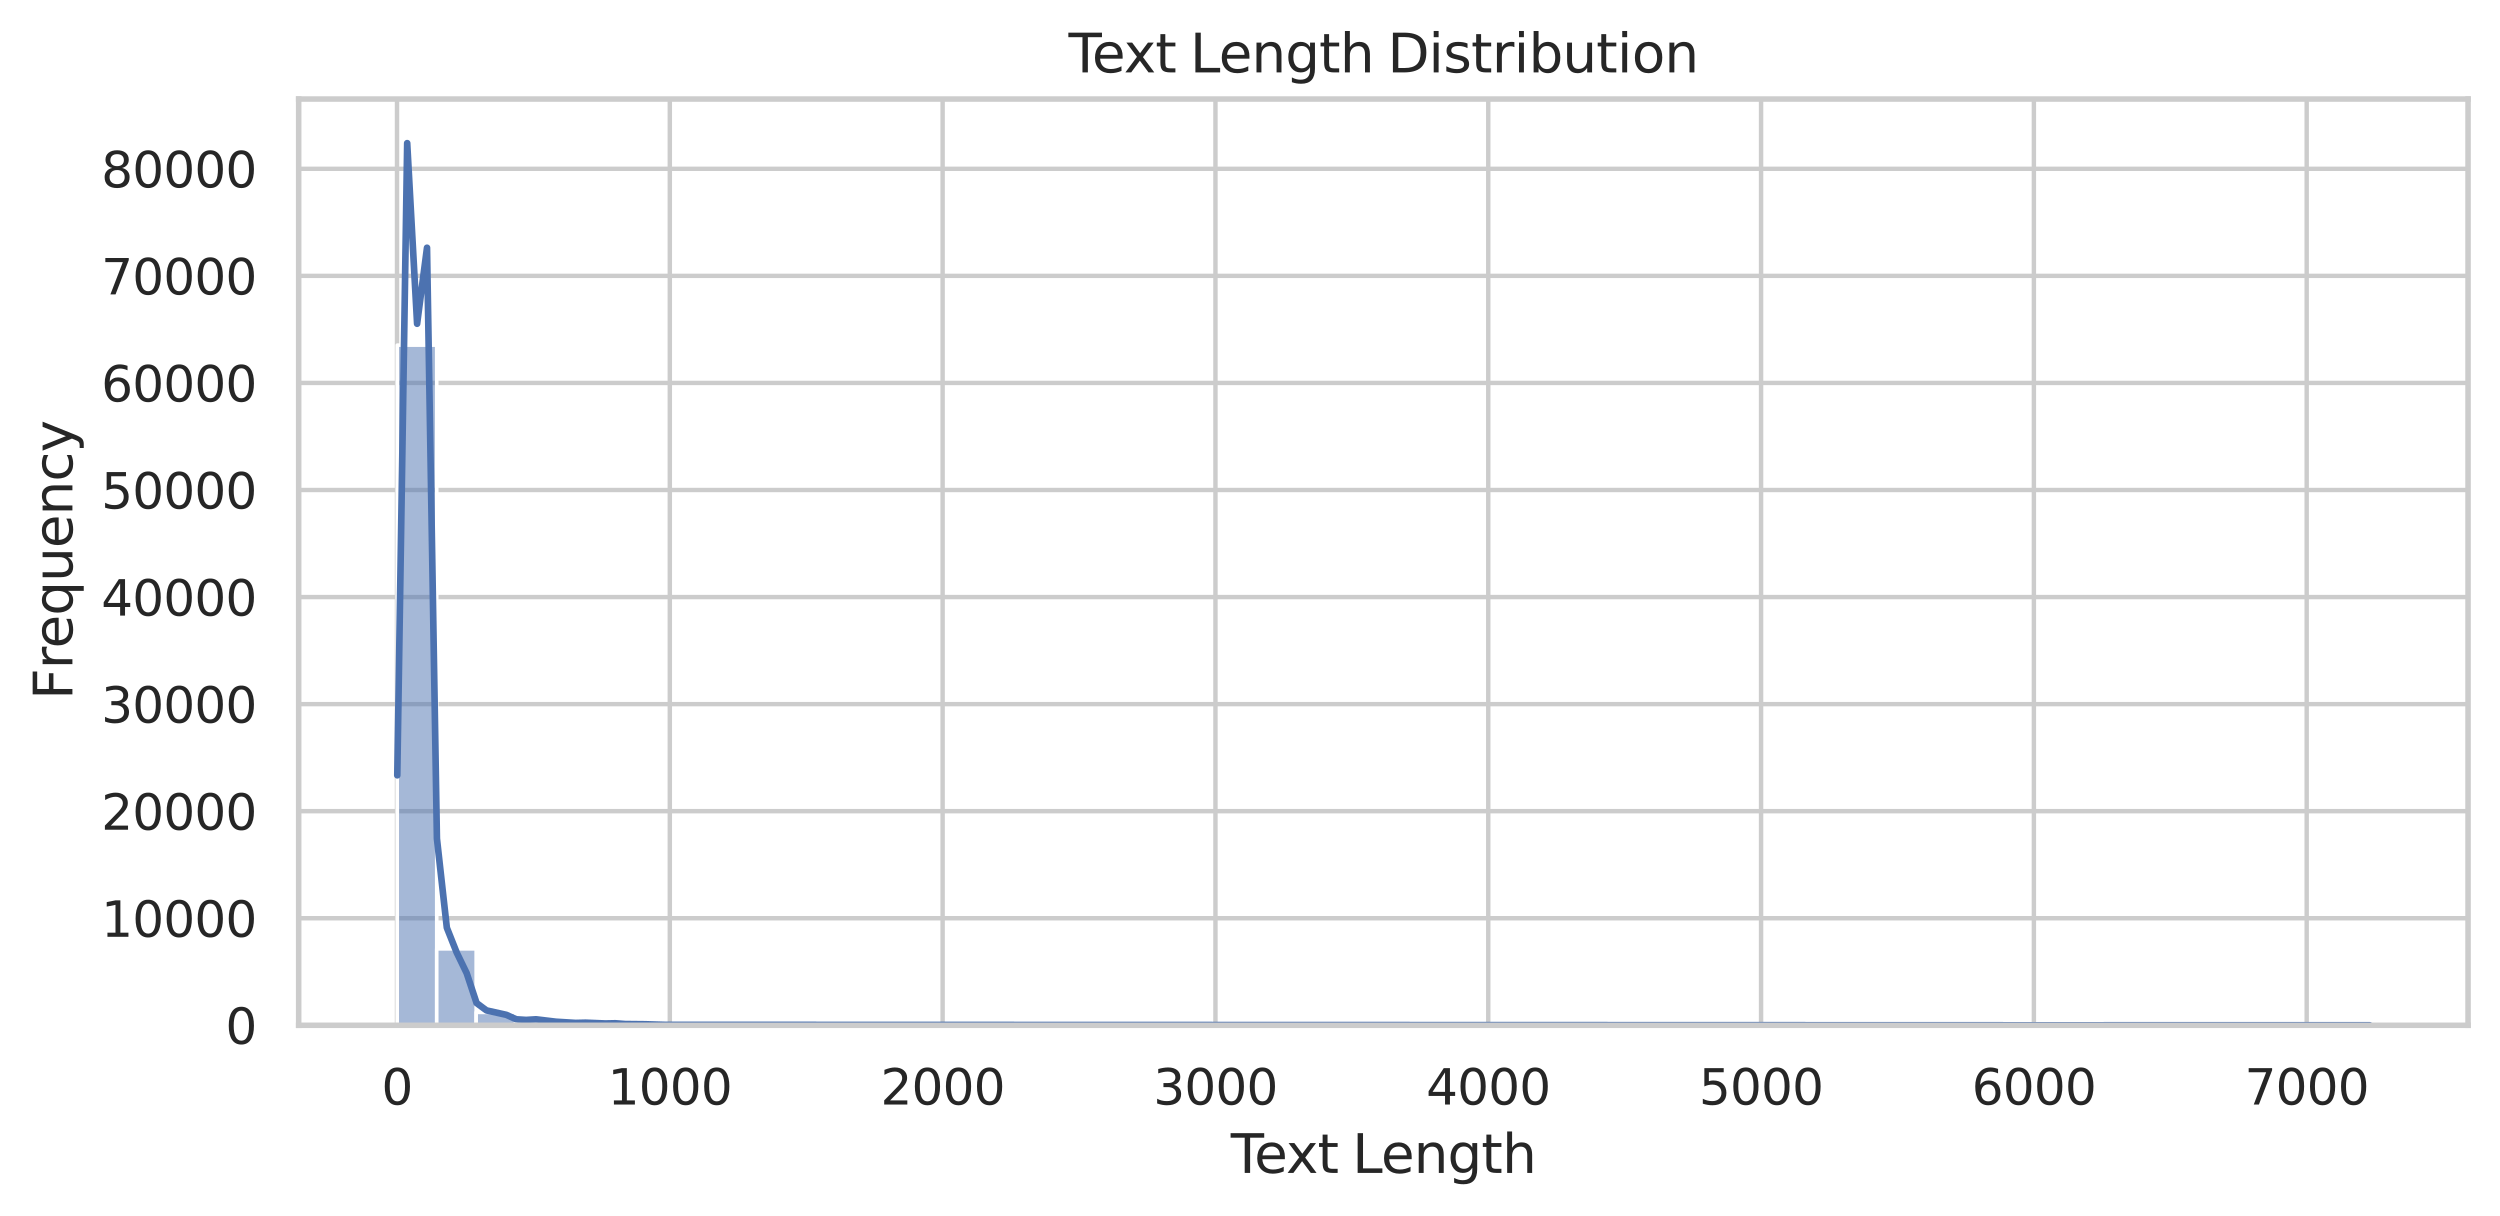 <?xml version="1.0" encoding="utf-8" standalone="no"?>
<!DOCTYPE svg PUBLIC "-//W3C//DTD SVG 1.1//EN"
  "http://www.w3.org/Graphics/SVG/1.1/DTD/svg11.dtd">
<svg xmlns:xlink="http://www.w3.org/1999/xlink" width="563.388pt" height="274.018pt" viewBox="0 0 563.388 274.018" xmlns="http://www.w3.org/2000/svg" version="1.1">
 <defs>
  <style type="text/css">*{stroke-linejoin: round; stroke-linecap: butt}</style>
 </defs>
 <g id="figure_1">
  <g id="patch_1">
   <path d="M 0 274.018 
L 563.388 274.018 
L 563.388 0 
L 0 0 
z
" style="fill: #ffffff"/>
  </g>
  <g id="axes_1">
   <g id="patch_2">
    <path d="M 67.308 231.058 
L 556.188 231.058 
L 556.188 22.318 
L 67.308 22.318 
z
" style="fill: #ffffff"/>
   </g>
   <g id="matplotlib.axis_1">
    <g id="xtick_1">
     <g id="line2d_1">
      <path d="M 89.468 231.058 
L 89.468 22.318 
" clip-path="url(#pf4e72fb94c)" style="fill: none; stroke: #cccccc; stroke-linecap: round"/>
     </g>
     <g id="text_1">
      <!-- 0 -->
      <g style="fill: #262626" transform="translate(85.968 248.916) scale(0.11 -0.11)">
       <defs>
        <path id="DejaVuSans-30" d="M 2034 4250 
Q 1547 4250 1301 3770 
Q 1056 3291 1056 2328 
Q 1056 1369 1301 889 
Q 1547 409 2034 409 
Q 2525 409 2770 889 
Q 3016 1369 3016 2328 
Q 3016 3291 2770 3770 
Q 2525 4250 2034 4250 
z
M 2034 4750 
Q 2819 4750 3233 4129 
Q 3647 3509 3647 2328 
Q 3647 1150 3233 529 
Q 2819 -91 2034 -91 
Q 1250 -91 836 529 
Q 422 1150 422 2328 
Q 422 3509 836 4129 
Q 1250 4750 2034 4750 
z
" transform="scale(0.016)"/>
       </defs>
       <use xlink:href="#DejaVuSans-30"/>
      </g>
     </g>
    </g>
    <g id="xtick_2">
     <g id="line2d_2">
      <path d="M 150.947 231.058 
L 150.947 22.318 
" clip-path="url(#pf4e72fb94c)" style="fill: none; stroke: #cccccc; stroke-linecap: round"/>
     </g>
     <g id="text_2">
      <!-- 1000 -->
      <g style="fill: #262626" transform="translate(136.95 248.916) scale(0.11 -0.11)">
       <defs>
        <path id="DejaVuSans-31" d="M 794 531 
L 1825 531 
L 1825 4091 
L 703 3866 
L 703 4441 
L 1819 4666 
L 2450 4666 
L 2450 531 
L 3481 531 
L 3481 0 
L 794 0 
L 794 531 
z
" transform="scale(0.016)"/>
       </defs>
       <use xlink:href="#DejaVuSans-31"/>
       <use xlink:href="#DejaVuSans-30" transform="translate(63.623 0)"/>
       <use xlink:href="#DejaVuSans-30" transform="translate(127.246 0)"/>
       <use xlink:href="#DejaVuSans-30" transform="translate(190.869 0)"/>
      </g>
     </g>
    </g>
    <g id="xtick_3">
     <g id="line2d_3">
      <path d="M 212.427 231.058 
L 212.427 22.318 
" clip-path="url(#pf4e72fb94c)" style="fill: none; stroke: #cccccc; stroke-linecap: round"/>
     </g>
     <g id="text_3">
      <!-- 2000 -->
      <g style="fill: #262626" transform="translate(198.43 248.916) scale(0.11 -0.11)">
       <defs>
        <path id="DejaVuSans-32" d="M 1228 531 
L 3431 531 
L 3431 0 
L 469 0 
L 469 531 
Q 828 903 1448 1529 
Q 2069 2156 2228 2338 
Q 2531 2678 2651 2914 
Q 2772 3150 2772 3378 
Q 2772 3750 2511 3984 
Q 2250 4219 1831 4219 
Q 1534 4219 1204 4116 
Q 875 4013 500 3803 
L 500 4441 
Q 881 4594 1212 4672 
Q 1544 4750 1819 4750 
Q 2544 4750 2975 4387 
Q 3406 4025 3406 3419 
Q 3406 3131 3298 2873 
Q 3191 2616 2906 2266 
Q 2828 2175 2409 1742 
Q 1991 1309 1228 531 
z
" transform="scale(0.016)"/>
       </defs>
       <use xlink:href="#DejaVuSans-32"/>
       <use xlink:href="#DejaVuSans-30" transform="translate(63.623 0)"/>
       <use xlink:href="#DejaVuSans-30" transform="translate(127.246 0)"/>
       <use xlink:href="#DejaVuSans-30" transform="translate(190.869 0)"/>
      </g>
     </g>
    </g>
    <g id="xtick_4">
     <g id="line2d_4">
      <path d="M 273.907 231.058 
L 273.907 22.318 
" clip-path="url(#pf4e72fb94c)" style="fill: none; stroke: #cccccc; stroke-linecap: round"/>
     </g>
     <g id="text_4">
      <!-- 3000 -->
      <g style="fill: #262626" transform="translate(259.909 248.916) scale(0.11 -0.11)">
       <defs>
        <path id="DejaVuSans-33" d="M 2597 2516 
Q 3050 2419 3304 2112 
Q 3559 1806 3559 1356 
Q 3559 666 3084 287 
Q 2609 -91 1734 -91 
Q 1441 -91 1130 -33 
Q 819 25 488 141 
L 488 750 
Q 750 597 1062 519 
Q 1375 441 1716 441 
Q 2309 441 2620 675 
Q 2931 909 2931 1356 
Q 2931 1769 2642 2001 
Q 2353 2234 1838 2234 
L 1294 2234 
L 1294 2753 
L 1863 2753 
Q 2328 2753 2575 2939 
Q 2822 3125 2822 3475 
Q 2822 3834 2567 4026 
Q 2313 4219 1838 4219 
Q 1578 4219 1281 4162 
Q 984 4106 628 3988 
L 628 4550 
Q 988 4650 1302 4700 
Q 1616 4750 1894 4750 
Q 2613 4750 3031 4423 
Q 3450 4097 3450 3541 
Q 3450 3153 3228 2886 
Q 3006 2619 2597 2516 
z
" transform="scale(0.016)"/>
       </defs>
       <use xlink:href="#DejaVuSans-33"/>
       <use xlink:href="#DejaVuSans-30" transform="translate(63.623 0)"/>
       <use xlink:href="#DejaVuSans-30" transform="translate(127.246 0)"/>
       <use xlink:href="#DejaVuSans-30" transform="translate(190.869 0)"/>
      </g>
     </g>
    </g>
    <g id="xtick_5">
     <g id="line2d_5">
      <path d="M 335.386 231.058 
L 335.386 22.318 
" clip-path="url(#pf4e72fb94c)" style="fill: none; stroke: #cccccc; stroke-linecap: round"/>
     </g>
     <g id="text_5">
      <!-- 4000 -->
      <g style="fill: #262626" transform="translate(321.389 248.916) scale(0.11 -0.11)">
       <defs>
        <path id="DejaVuSans-34" d="M 2419 4116 
L 825 1625 
L 2419 1625 
L 2419 4116 
z
M 2253 4666 
L 3047 4666 
L 3047 1625 
L 3713 1625 
L 3713 1100 
L 3047 1100 
L 3047 0 
L 2419 0 
L 2419 1100 
L 313 1100 
L 313 1709 
L 2253 4666 
z
" transform="scale(0.016)"/>
       </defs>
       <use xlink:href="#DejaVuSans-34"/>
       <use xlink:href="#DejaVuSans-30" transform="translate(63.623 0)"/>
       <use xlink:href="#DejaVuSans-30" transform="translate(127.246 0)"/>
       <use xlink:href="#DejaVuSans-30" transform="translate(190.869 0)"/>
      </g>
     </g>
    </g>
    <g id="xtick_6">
     <g id="line2d_6">
      <path d="M 396.866 231.058 
L 396.866 22.318 
" clip-path="url(#pf4e72fb94c)" style="fill: none; stroke: #cccccc; stroke-linecap: round"/>
     </g>
     <g id="text_6">
      <!-- 5000 -->
      <g style="fill: #262626" transform="translate(382.869 248.916) scale(0.11 -0.11)">
       <defs>
        <path id="DejaVuSans-35" d="M 691 4666 
L 3169 4666 
L 3169 4134 
L 1269 4134 
L 1269 2991 
Q 1406 3038 1543 3061 
Q 1681 3084 1819 3084 
Q 2600 3084 3056 2656 
Q 3513 2228 3513 1497 
Q 3513 744 3044 326 
Q 2575 -91 1722 -91 
Q 1428 -91 1123 -41 
Q 819 9 494 109 
L 494 744 
Q 775 591 1075 516 
Q 1375 441 1709 441 
Q 2250 441 2565 725 
Q 2881 1009 2881 1497 
Q 2881 1984 2565 2268 
Q 2250 2553 1709 2553 
Q 1456 2553 1204 2497 
Q 953 2441 691 2322 
L 691 4666 
z
" transform="scale(0.016)"/>
       </defs>
       <use xlink:href="#DejaVuSans-35"/>
       <use xlink:href="#DejaVuSans-30" transform="translate(63.623 0)"/>
       <use xlink:href="#DejaVuSans-30" transform="translate(127.246 0)"/>
       <use xlink:href="#DejaVuSans-30" transform="translate(190.869 0)"/>
      </g>
     </g>
    </g>
    <g id="xtick_7">
     <g id="line2d_7">
      <path d="M 458.346 231.058 
L 458.346 22.318 
" clip-path="url(#pf4e72fb94c)" style="fill: none; stroke: #cccccc; stroke-linecap: round"/>
     </g>
     <g id="text_7">
      <!-- 6000 -->
      <g style="fill: #262626" transform="translate(444.348 248.916) scale(0.11 -0.11)">
       <defs>
        <path id="DejaVuSans-36" d="M 2113 2584 
Q 1688 2584 1439 2293 
Q 1191 2003 1191 1497 
Q 1191 994 1439 701 
Q 1688 409 2113 409 
Q 2538 409 2786 701 
Q 3034 994 3034 1497 
Q 3034 2003 2786 2293 
Q 2538 2584 2113 2584 
z
M 3366 4563 
L 3366 3988 
Q 3128 4100 2886 4159 
Q 2644 4219 2406 4219 
Q 1781 4219 1451 3797 
Q 1122 3375 1075 2522 
Q 1259 2794 1537 2939 
Q 1816 3084 2150 3084 
Q 2853 3084 3261 2657 
Q 3669 2231 3669 1497 
Q 3669 778 3244 343 
Q 2819 -91 2113 -91 
Q 1303 -91 875 529 
Q 447 1150 447 2328 
Q 447 3434 972 4092 
Q 1497 4750 2381 4750 
Q 2619 4750 2861 4703 
Q 3103 4656 3366 4563 
z
" transform="scale(0.016)"/>
       </defs>
       <use xlink:href="#DejaVuSans-36"/>
       <use xlink:href="#DejaVuSans-30" transform="translate(63.623 0)"/>
       <use xlink:href="#DejaVuSans-30" transform="translate(127.246 0)"/>
       <use xlink:href="#DejaVuSans-30" transform="translate(190.869 0)"/>
      </g>
     </g>
    </g>
    <g id="xtick_8">
     <g id="line2d_8">
      <path d="M 519.825 231.058 
L 519.825 22.318 
" clip-path="url(#pf4e72fb94c)" style="fill: none; stroke: #cccccc; stroke-linecap: round"/>
     </g>
     <g id="text_8">
      <!-- 7000 -->
      <g style="fill: #262626" transform="translate(505.828 248.916) scale(0.11 -0.11)">
       <defs>
        <path id="DejaVuSans-37" d="M 525 4666 
L 3525 4666 
L 3525 4397 
L 1831 0 
L 1172 0 
L 2766 4134 
L 525 4134 
L 525 4666 
z
" transform="scale(0.016)"/>
       </defs>
       <use xlink:href="#DejaVuSans-37"/>
       <use xlink:href="#DejaVuSans-30" transform="translate(63.623 0)"/>
       <use xlink:href="#DejaVuSans-30" transform="translate(127.246 0)"/>
       <use xlink:href="#DejaVuSans-30" transform="translate(190.869 0)"/>
      </g>
     </g>
    </g>
    <g id="text_9">
     <!-- Text Length -->
     <g style="fill: #262626" transform="translate(277.356 264.322) scale(0.12 -0.12)">
      <defs>
       <path id="DejaVuSans-54" d="M -19 4666 
L 3928 4666 
L 3928 4134 
L 2272 4134 
L 2272 0 
L 1638 0 
L 1638 4134 
L -19 4134 
L -19 4666 
z
" transform="scale(0.016)"/>
       <path id="DejaVuSans-65" d="M 3597 1894 
L 3597 1613 
L 953 1613 
Q 991 1019 1311 708 
Q 1631 397 2203 397 
Q 2534 397 2845 478 
Q 3156 559 3463 722 
L 3463 178 
Q 3153 47 2828 -22 
Q 2503 -91 2169 -91 
Q 1331 -91 842 396 
Q 353 884 353 1716 
Q 353 2575 817 3079 
Q 1281 3584 2069 3584 
Q 2775 3584 3186 3129 
Q 3597 2675 3597 1894 
z
M 3022 2063 
Q 3016 2534 2758 2815 
Q 2500 3097 2075 3097 
Q 1594 3097 1305 2825 
Q 1016 2553 972 2059 
L 3022 2063 
z
" transform="scale(0.016)"/>
       <path id="DejaVuSans-78" d="M 3513 3500 
L 2247 1797 
L 3578 0 
L 2900 0 
L 1881 1375 
L 863 0 
L 184 0 
L 1544 1831 
L 300 3500 
L 978 3500 
L 1906 2253 
L 2834 3500 
L 3513 3500 
z
" transform="scale(0.016)"/>
       <path id="DejaVuSans-74" d="M 1172 4494 
L 1172 3500 
L 2356 3500 
L 2356 3053 
L 1172 3053 
L 1172 1153 
Q 1172 725 1289 603 
Q 1406 481 1766 481 
L 2356 481 
L 2356 0 
L 1766 0 
Q 1100 0 847 248 
Q 594 497 594 1153 
L 594 3053 
L 172 3053 
L 172 3500 
L 594 3500 
L 594 4494 
L 1172 4494 
z
" transform="scale(0.016)"/>
       <path id="NotoSansEthiopic-Regular-20" transform="scale(0.016)"/>
       <path id="DejaVuSans-4c" d="M 628 4666 
L 1259 4666 
L 1259 531 
L 3531 531 
L 3531 0 
L 628 0 
L 628 4666 
z
" transform="scale(0.016)"/>
       <path id="DejaVuSans-6e" d="M 3513 2113 
L 3513 0 
L 2938 0 
L 2938 2094 
Q 2938 2591 2744 2837 
Q 2550 3084 2163 3084 
Q 1697 3084 1428 2787 
Q 1159 2491 1159 1978 
L 1159 0 
L 581 0 
L 581 3500 
L 1159 3500 
L 1159 2956 
Q 1366 3272 1645 3428 
Q 1925 3584 2291 3584 
Q 2894 3584 3203 3211 
Q 3513 2838 3513 2113 
z
" transform="scale(0.016)"/>
       <path id="DejaVuSans-67" d="M 2906 1791 
Q 2906 2416 2648 2759 
Q 2391 3103 1925 3103 
Q 1463 3103 1205 2759 
Q 947 2416 947 1791 
Q 947 1169 1205 825 
Q 1463 481 1925 481 
Q 2391 481 2648 825 
Q 2906 1169 2906 1791 
z
M 3481 434 
Q 3481 -459 3084 -895 
Q 2688 -1331 1869 -1331 
Q 1566 -1331 1297 -1286 
Q 1028 -1241 775 -1147 
L 775 -588 
Q 1028 -725 1275 -790 
Q 1522 -856 1778 -856 
Q 2344 -856 2625 -561 
Q 2906 -266 2906 331 
L 2906 616 
Q 2728 306 2450 153 
Q 2172 0 1784 0 
Q 1141 0 747 490 
Q 353 981 353 1791 
Q 353 2603 747 3093 
Q 1141 3584 1784 3584 
Q 2172 3584 2450 3431 
Q 2728 3278 2906 2969 
L 2906 3500 
L 3481 3500 
L 3481 434 
z
" transform="scale(0.016)"/>
       <path id="DejaVuSans-68" d="M 3513 2113 
L 3513 0 
L 2938 0 
L 2938 2094 
Q 2938 2591 2744 2837 
Q 2550 3084 2163 3084 
Q 1697 3084 1428 2787 
Q 1159 2491 1159 1978 
L 1159 0 
L 581 0 
L 581 4863 
L 1159 4863 
L 1159 2956 
Q 1366 3272 1645 3428 
Q 1925 3584 2291 3584 
Q 2894 3584 3203 3211 
Q 3513 2838 3513 2113 
z
" transform="scale(0.016)"/>
      </defs>
      <use xlink:href="#DejaVuSans-54"/>
      <use xlink:href="#DejaVuSans-65" transform="translate(44.084 0)"/>
      <use xlink:href="#DejaVuSans-78" transform="translate(103.857 0)"/>
      <use xlink:href="#DejaVuSans-74" transform="translate(163.037 0)"/>
      <use xlink:href="#NotoSansEthiopic-Regular-20" transform="translate(202.246 0)"/>
      <use xlink:href="#DejaVuSans-4c" transform="translate(228.246 0)"/>
      <use xlink:href="#DejaVuSans-65" transform="translate(282.209 0)"/>
      <use xlink:href="#DejaVuSans-6e" transform="translate(343.732 0)"/>
      <use xlink:href="#DejaVuSans-67" transform="translate(407.111 0)"/>
      <use xlink:href="#DejaVuSans-74" transform="translate(470.588 0)"/>
      <use xlink:href="#DejaVuSans-68" transform="translate(509.797 0)"/>
     </g>
    </g>
   </g>
   <g id="matplotlib.axis_2">
    <g id="ytick_1">
     <g id="line2d_9">
      <path d="M 67.308 231.058 
L 556.188 231.058 
" clip-path="url(#pf4e72fb94c)" style="fill: none; stroke: #cccccc; stroke-linecap: round"/>
     </g>
     <g id="text_10">
      <!-- 0 -->
      <g style="fill: #262626" transform="translate(50.809 235.237) scale(0.11 -0.11)">
       <use xlink:href="#DejaVuSans-30"/>
      </g>
     </g>
    </g>
    <g id="ytick_2">
     <g id="line2d_10">
      <path d="M 67.308 206.931 
L 556.188 206.931 
" clip-path="url(#pf4e72fb94c)" style="fill: none; stroke: #cccccc; stroke-linecap: round"/>
     </g>
     <g id="text_11">
      <!-- 10000 -->
      <g style="fill: #262626" transform="translate(22.814 211.11) scale(0.11 -0.11)">
       <use xlink:href="#DejaVuSans-31"/>
       <use xlink:href="#DejaVuSans-30" transform="translate(63.623 0)"/>
       <use xlink:href="#DejaVuSans-30" transform="translate(127.246 0)"/>
       <use xlink:href="#DejaVuSans-30" transform="translate(190.869 0)"/>
       <use xlink:href="#DejaVuSans-30" transform="translate(254.492 0)"/>
      </g>
     </g>
    </g>
    <g id="ytick_3">
     <g id="line2d_11">
      <path d="M 67.308 182.804 
L 556.188 182.804 
" clip-path="url(#pf4e72fb94c)" style="fill: none; stroke: #cccccc; stroke-linecap: round"/>
     </g>
     <g id="text_12">
      <!-- 20000 -->
      <g style="fill: #262626" transform="translate(22.814 186.983) scale(0.11 -0.11)">
       <use xlink:href="#DejaVuSans-32"/>
       <use xlink:href="#DejaVuSans-30" transform="translate(63.623 0)"/>
       <use xlink:href="#DejaVuSans-30" transform="translate(127.246 0)"/>
       <use xlink:href="#DejaVuSans-30" transform="translate(190.869 0)"/>
       <use xlink:href="#DejaVuSans-30" transform="translate(254.492 0)"/>
      </g>
     </g>
    </g>
    <g id="ytick_4">
     <g id="line2d_12">
      <path d="M 67.308 158.677 
L 556.188 158.677 
" clip-path="url(#pf4e72fb94c)" style="fill: none; stroke: #cccccc; stroke-linecap: round"/>
     </g>
     <g id="text_13">
      <!-- 30000 -->
      <g style="fill: #262626" transform="translate(22.814 162.856) scale(0.11 -0.11)">
       <use xlink:href="#DejaVuSans-33"/>
       <use xlink:href="#DejaVuSans-30" transform="translate(63.623 0)"/>
       <use xlink:href="#DejaVuSans-30" transform="translate(127.246 0)"/>
       <use xlink:href="#DejaVuSans-30" transform="translate(190.869 0)"/>
       <use xlink:href="#DejaVuSans-30" transform="translate(254.492 0)"/>
      </g>
     </g>
    </g>
    <g id="ytick_5">
     <g id="line2d_13">
      <path d="M 67.308 134.55 
L 556.188 134.55 
" clip-path="url(#pf4e72fb94c)" style="fill: none; stroke: #cccccc; stroke-linecap: round"/>
     </g>
     <g id="text_14">
      <!-- 40000 -->
      <g style="fill: #262626" transform="translate(22.814 138.729) scale(0.11 -0.11)">
       <use xlink:href="#DejaVuSans-34"/>
       <use xlink:href="#DejaVuSans-30" transform="translate(63.623 0)"/>
       <use xlink:href="#DejaVuSans-30" transform="translate(127.246 0)"/>
       <use xlink:href="#DejaVuSans-30" transform="translate(190.869 0)"/>
       <use xlink:href="#DejaVuSans-30" transform="translate(254.492 0)"/>
      </g>
     </g>
    </g>
    <g id="ytick_6">
     <g id="line2d_14">
      <path d="M 67.308 110.423 
L 556.188 110.423 
" clip-path="url(#pf4e72fb94c)" style="fill: none; stroke: #cccccc; stroke-linecap: round"/>
     </g>
     <g id="text_15">
      <!-- 50000 -->
      <g style="fill: #262626" transform="translate(22.814 114.602) scale(0.11 -0.11)">
       <use xlink:href="#DejaVuSans-35"/>
       <use xlink:href="#DejaVuSans-30" transform="translate(63.623 0)"/>
       <use xlink:href="#DejaVuSans-30" transform="translate(127.246 0)"/>
       <use xlink:href="#DejaVuSans-30" transform="translate(190.869 0)"/>
       <use xlink:href="#DejaVuSans-30" transform="translate(254.492 0)"/>
      </g>
     </g>
    </g>
    <g id="ytick_7">
     <g id="line2d_15">
      <path d="M 67.308 86.296 
L 556.188 86.296 
" clip-path="url(#pf4e72fb94c)" style="fill: none; stroke: #cccccc; stroke-linecap: round"/>
     </g>
     <g id="text_16">
      <!-- 60000 -->
      <g style="fill: #262626" transform="translate(22.814 90.475) scale(0.11 -0.11)">
       <use xlink:href="#DejaVuSans-36"/>
       <use xlink:href="#DejaVuSans-30" transform="translate(63.623 0)"/>
       <use xlink:href="#DejaVuSans-30" transform="translate(127.246 0)"/>
       <use xlink:href="#DejaVuSans-30" transform="translate(190.869 0)"/>
       <use xlink:href="#DejaVuSans-30" transform="translate(254.492 0)"/>
      </g>
     </g>
    </g>
    <g id="ytick_8">
     <g id="line2d_16">
      <path d="M 67.308 62.169 
L 556.188 62.169 
" clip-path="url(#pf4e72fb94c)" style="fill: none; stroke: #cccccc; stroke-linecap: round"/>
     </g>
     <g id="text_17">
      <!-- 70000 -->
      <g style="fill: #262626" transform="translate(22.814 66.348) scale(0.11 -0.11)">
       <use xlink:href="#DejaVuSans-37"/>
       <use xlink:href="#DejaVuSans-30" transform="translate(63.623 0)"/>
       <use xlink:href="#DejaVuSans-30" transform="translate(127.246 0)"/>
       <use xlink:href="#DejaVuSans-30" transform="translate(190.869 0)"/>
       <use xlink:href="#DejaVuSans-30" transform="translate(254.492 0)"/>
      </g>
     </g>
    </g>
    <g id="ytick_9">
     <g id="line2d_17">
      <path d="M 67.308 38.042 
L 556.188 38.042 
" clip-path="url(#pf4e72fb94c)" style="fill: none; stroke: #cccccc; stroke-linecap: round"/>
     </g>
     <g id="text_18">
      <!-- 80000 -->
      <g style="fill: #262626" transform="translate(22.814 42.221) scale(0.11 -0.11)">
       <defs>
        <path id="DejaVuSans-38" d="M 2034 2216 
Q 1584 2216 1326 1975 
Q 1069 1734 1069 1313 
Q 1069 891 1326 650 
Q 1584 409 2034 409 
Q 2484 409 2743 651 
Q 3003 894 3003 1313 
Q 3003 1734 2745 1975 
Q 2488 2216 2034 2216 
z
M 1403 2484 
Q 997 2584 770 2862 
Q 544 3141 544 3541 
Q 544 4100 942 4425 
Q 1341 4750 2034 4750 
Q 2731 4750 3128 4425 
Q 3525 4100 3525 3541 
Q 3525 3141 3298 2862 
Q 3072 2584 2669 2484 
Q 3125 2378 3379 2068 
Q 3634 1759 3634 1313 
Q 3634 634 3220 271 
Q 2806 -91 2034 -91 
Q 1263 -91 848 271 
Q 434 634 434 1313 
Q 434 1759 690 2068 
Q 947 2378 1403 2484 
z
M 1172 3481 
Q 1172 3119 1398 2916 
Q 1625 2713 2034 2713 
Q 2441 2713 2670 2916 
Q 2900 3119 2900 3481 
Q 2900 3844 2670 4047 
Q 2441 4250 2034 4250 
Q 1625 4250 1398 4047 
Q 1172 3844 1172 3481 
z
" transform="scale(0.016)"/>
       </defs>
       <use xlink:href="#DejaVuSans-38"/>
       <use xlink:href="#DejaVuSans-30" transform="translate(63.623 0)"/>
       <use xlink:href="#DejaVuSans-30" transform="translate(127.246 0)"/>
       <use xlink:href="#DejaVuSans-30" transform="translate(190.869 0)"/>
       <use xlink:href="#DejaVuSans-30" transform="translate(254.492 0)"/>
      </g>
     </g>
    </g>
    <g id="text_19">
     <!-- Frequency -->
     <g style="fill: #262626" transform="translate(16.318 157.684) rotate(-90) scale(0.12 -0.12)">
      <defs>
       <path id="DejaVuSans-46" d="M 628 4666 
L 3309 4666 
L 3309 4134 
L 1259 4134 
L 1259 2759 
L 3109 2759 
L 3109 2228 
L 1259 2228 
L 1259 0 
L 628 0 
L 628 4666 
z
" transform="scale(0.016)"/>
       <path id="DejaVuSans-72" d="M 2631 2963 
Q 2534 3019 2420 3045 
Q 2306 3072 2169 3072 
Q 1681 3072 1420 2755 
Q 1159 2438 1159 1844 
L 1159 0 
L 581 0 
L 581 3500 
L 1159 3500 
L 1159 2956 
Q 1341 3275 1631 3429 
Q 1922 3584 2338 3584 
Q 2397 3584 2469 3576 
Q 2541 3569 2628 3553 
L 2631 2963 
z
" transform="scale(0.016)"/>
       <path id="DejaVuSans-71" d="M 947 1747 
Q 947 1113 1208 752 
Q 1469 391 1925 391 
Q 2381 391 2643 752 
Q 2906 1113 2906 1747 
Q 2906 2381 2643 2742 
Q 2381 3103 1925 3103 
Q 1469 3103 1208 2742 
Q 947 2381 947 1747 
z
M 2906 525 
Q 2725 213 2448 61 
Q 2172 -91 1784 -91 
Q 1150 -91 751 415 
Q 353 922 353 1747 
Q 353 2572 751 3078 
Q 1150 3584 1784 3584 
Q 2172 3584 2448 3432 
Q 2725 3281 2906 2969 
L 2906 3500 
L 3481 3500 
L 3481 -1331 
L 2906 -1331 
L 2906 525 
z
" transform="scale(0.016)"/>
       <path id="DejaVuSans-75" d="M 544 1381 
L 544 3500 
L 1119 3500 
L 1119 1403 
Q 1119 906 1312 657 
Q 1506 409 1894 409 
Q 2359 409 2629 706 
Q 2900 1003 2900 1516 
L 2900 3500 
L 3475 3500 
L 3475 0 
L 2900 0 
L 2900 538 
Q 2691 219 2414 64 
Q 2138 -91 1772 -91 
Q 1169 -91 856 284 
Q 544 659 544 1381 
z
M 1991 3584 
L 1991 3584 
z
" transform="scale(0.016)"/>
       <path id="DejaVuSans-63" d="M 3122 3366 
L 3122 2828 
Q 2878 2963 2633 3030 
Q 2388 3097 2138 3097 
Q 1578 3097 1268 2742 
Q 959 2388 959 1747 
Q 959 1106 1268 751 
Q 1578 397 2138 397 
Q 2388 397 2633 464 
Q 2878 531 3122 666 
L 3122 134 
Q 2881 22 2623 -34 
Q 2366 -91 2075 -91 
Q 1284 -91 818 406 
Q 353 903 353 1747 
Q 353 2603 823 3093 
Q 1294 3584 2113 3584 
Q 2378 3584 2631 3529 
Q 2884 3475 3122 3366 
z
" transform="scale(0.016)"/>
       <path id="DejaVuSans-79" d="M 2059 -325 
Q 1816 -950 1584 -1140 
Q 1353 -1331 966 -1331 
L 506 -1331 
L 506 -850 
L 844 -850 
Q 1081 -850 1212 -737 
Q 1344 -625 1503 -206 
L 1606 56 
L 191 3500 
L 800 3500 
L 1894 763 
L 2988 3500 
L 3597 3500 
L 2059 -325 
z
" transform="scale(0.016)"/>
      </defs>
      <use xlink:href="#DejaVuSans-46"/>
      <use xlink:href="#DejaVuSans-72" transform="translate(57.52 0)"/>
      <use xlink:href="#DejaVuSans-65" transform="translate(96.383 0)"/>
      <use xlink:href="#DejaVuSans-71" transform="translate(157.906 0)"/>
      <use xlink:href="#DejaVuSans-75" transform="translate(221.383 0)"/>
      <use xlink:href="#DejaVuSans-65" transform="translate(284.762 0)"/>
      <use xlink:href="#DejaVuSans-6e" transform="translate(346.285 0)"/>
      <use xlink:href="#DejaVuSans-63" transform="translate(409.664 0)"/>
      <use xlink:href="#DejaVuSans-79" transform="translate(464.645 0)"/>
     </g>
    </g>
   </g>
   <g id="patch_3">
    <path d="M 89.529 231.058 
L 98.418 231.058 
L 98.418 77.779 
L 89.529 77.779 
z
" clip-path="url(#pf4e72fb94c)" style="fill: #4c72b0; fill-opacity: 0.5; stroke: #ffffff; stroke-width: 0.812; stroke-linejoin: miter"/>
   </g>
   <g id="patch_4">
    <path d="M 98.418 231.058 
L 107.307 231.058 
L 107.307 213.831 
L 98.418 213.831 
z
" clip-path="url(#pf4e72fb94c)" style="fill: #4c72b0; fill-opacity: 0.5; stroke: #ffffff; stroke-width: 0.812; stroke-linejoin: miter"/>
   </g>
   <g id="patch_5">
    <path d="M 107.307 231.058 
L 116.195 231.058 
L 116.195 228.144 
L 107.307 228.144 
z
" clip-path="url(#pf4e72fb94c)" style="fill: #4c72b0; fill-opacity: 0.5; stroke: #ffffff; stroke-width: 0.812; stroke-linejoin: miter"/>
   </g>
   <g id="patch_6">
    <path d="M 116.195 231.058 
L 125.084 231.058 
L 125.084 229.854 
L 116.195 229.854 
z
" clip-path="url(#pf4e72fb94c)" style="fill: #4c72b0; fill-opacity: 0.5; stroke: #ffffff; stroke-width: 0.812; stroke-linejoin: miter"/>
   </g>
   <g id="patch_7">
    <path d="M 125.084 231.058 
L 133.973 231.058 
L 133.973 230.438 
L 125.084 230.438 
z
" clip-path="url(#pf4e72fb94c)" style="fill: #4c72b0; fill-opacity: 0.5; stroke: #ffffff; stroke-width: 0.812; stroke-linejoin: miter"/>
   </g>
   <g id="patch_8">
    <path d="M 133.973 231.058 
L 142.862 231.058 
L 142.862 230.665 
L 133.973 230.665 
z
" clip-path="url(#pf4e72fb94c)" style="fill: #4c72b0; fill-opacity: 0.5; stroke: #ffffff; stroke-width: 0.812; stroke-linejoin: miter"/>
   </g>
   <g id="patch_9">
    <path d="M 142.862 231.058 
L 151.75 231.058 
L 151.75 230.88 
L 142.862 230.88 
z
" clip-path="url(#pf4e72fb94c)" style="fill: #4c72b0; fill-opacity: 0.5; stroke: #ffffff; stroke-width: 0.812; stroke-linejoin: miter"/>
   </g>
   <g id="patch_10">
    <path d="M 151.75 231.058 
L 160.639 231.058 
L 160.639 230.923 
L 151.75 230.923 
z
" clip-path="url(#pf4e72fb94c)" style="fill: #4c72b0; fill-opacity: 0.5; stroke: #ffffff; stroke-width: 0.812; stroke-linejoin: miter"/>
   </g>
   <g id="patch_11">
    <path d="M 160.639 231.058 
L 169.528 231.058 
L 169.528 230.981 
L 160.639 230.981 
z
" clip-path="url(#pf4e72fb94c)" style="fill: #4c72b0; fill-opacity: 0.5; stroke: #ffffff; stroke-width: 0.812; stroke-linejoin: miter"/>
   </g>
   <g id="patch_12">
    <path d="M 169.528 231.058 
L 178.417 231.058 
L 178.417 230.995 
L 169.528 230.995 
z
" clip-path="url(#pf4e72fb94c)" style="fill: #4c72b0; fill-opacity: 0.5; stroke: #ffffff; stroke-width: 0.812; stroke-linejoin: miter"/>
   </g>
   <g id="patch_13">
    <path d="M 178.417 231.058 
L 187.305 231.058 
L 187.305 231.015 
L 178.417 231.015 
z
" clip-path="url(#pf4e72fb94c)" style="fill: #4c72b0; fill-opacity: 0.5; stroke: #ffffff; stroke-width: 0.812; stroke-linejoin: miter"/>
   </g>
   <g id="patch_14">
    <path d="M 187.305 231.058 
L 196.194 231.058 
L 196.194 231.034 
L 187.305 231.034 
z
" clip-path="url(#pf4e72fb94c)" style="fill: #4c72b0; fill-opacity: 0.5; stroke: #ffffff; stroke-width: 0.812; stroke-linejoin: miter"/>
   </g>
   <g id="patch_15">
    <path d="M 196.194 231.058 
L 205.083 231.058 
L 205.083 231.029 
L 196.194 231.029 
z
" clip-path="url(#pf4e72fb94c)" style="fill: #4c72b0; fill-opacity: 0.5; stroke: #ffffff; stroke-width: 0.812; stroke-linejoin: miter"/>
   </g>
   <g id="patch_16">
    <path d="M 205.083 231.058 
L 213.971 231.058 
L 213.971 231.029 
L 205.083 231.029 
z
" clip-path="url(#pf4e72fb94c)" style="fill: #4c72b0; fill-opacity: 0.5; stroke: #ffffff; stroke-width: 0.812; stroke-linejoin: miter"/>
   </g>
   <g id="patch_17">
    <path d="M 213.971 231.058 
L 222.86 231.058 
L 222.86 231.053 
L 213.971 231.053 
z
" clip-path="url(#pf4e72fb94c)" style="fill: #4c72b0; fill-opacity: 0.5; stroke: #ffffff; stroke-width: 0.812; stroke-linejoin: miter"/>
   </g>
   <g id="patch_18">
    <path d="M 222.86 231.058 
L 231.749 231.058 
L 231.749 231.051 
L 222.86 231.051 
z
" clip-path="url(#pf4e72fb94c)" style="fill: #4c72b0; fill-opacity: 0.5; stroke: #ffffff; stroke-width: 0.812; stroke-linejoin: miter"/>
   </g>
   <g id="patch_19">
    <path d="M 231.749 231.058 
L 240.638 231.058 
L 240.638 231.053 
L 231.749 231.053 
z
" clip-path="url(#pf4e72fb94c)" style="fill: #4c72b0; fill-opacity: 0.5; stroke: #ffffff; stroke-width: 0.812; stroke-linejoin: miter"/>
   </g>
   <g id="patch_20">
    <path d="M 240.638 231.058 
L 249.526 231.058 
L 249.526 231.056 
L 240.638 231.056 
z
" clip-path="url(#pf4e72fb94c)" style="fill: #4c72b0; fill-opacity: 0.5; stroke: #ffffff; stroke-width: 0.812; stroke-linejoin: miter"/>
   </g>
   <g id="patch_21">
    <path d="M 249.526 231.058 
L 258.415 231.058 
L 258.415 231.056 
L 249.526 231.056 
z
" clip-path="url(#pf4e72fb94c)" style="fill: #4c72b0; fill-opacity: 0.5; stroke: #ffffff; stroke-width: 0.812; stroke-linejoin: miter"/>
   </g>
   <g id="patch_22">
    <path d="M 258.415 231.058 
L 267.304 231.058 
L 267.304 231.058 
L 258.415 231.058 
z
" clip-path="url(#pf4e72fb94c)" style="fill: #4c72b0; fill-opacity: 0.5; stroke: #ffffff; stroke-width: 0.812; stroke-linejoin: miter"/>
   </g>
   <g id="patch_23">
    <path d="M 267.304 231.058 
L 276.193 231.058 
L 276.193 231.053 
L 267.304 231.053 
z
" clip-path="url(#pf4e72fb94c)" style="fill: #4c72b0; fill-opacity: 0.5; stroke: #ffffff; stroke-width: 0.812; stroke-linejoin: miter"/>
   </g>
   <g id="patch_24">
    <path d="M 276.193 231.058 
L 285.081 231.058 
L 285.081 231.058 
L 276.193 231.058 
z
" clip-path="url(#pf4e72fb94c)" style="fill: #4c72b0; fill-opacity: 0.5; stroke: #ffffff; stroke-width: 0.812; stroke-linejoin: miter"/>
   </g>
   <g id="patch_25">
    <path d="M 285.081 231.058 
L 293.97 231.058 
L 293.97 231.058 
L 285.081 231.058 
z
" clip-path="url(#pf4e72fb94c)" style="fill: #4c72b0; fill-opacity: 0.5; stroke: #ffffff; stroke-width: 0.812; stroke-linejoin: miter"/>
   </g>
   <g id="patch_26">
    <path d="M 293.97 231.058 
L 302.859 231.058 
L 302.859 231.056 
L 293.97 231.056 
z
" clip-path="url(#pf4e72fb94c)" style="fill: #4c72b0; fill-opacity: 0.5; stroke: #ffffff; stroke-width: 0.812; stroke-linejoin: miter"/>
   </g>
   <g id="patch_27">
    <path d="M 302.859 231.058 
L 311.748 231.058 
L 311.748 231.056 
L 302.859 231.056 
z
" clip-path="url(#pf4e72fb94c)" style="fill: #4c72b0; fill-opacity: 0.5; stroke: #ffffff; stroke-width: 0.812; stroke-linejoin: miter"/>
   </g>
   <g id="patch_28">
    <path d="M 311.748 231.058 
L 320.636 231.058 
L 320.636 231.058 
L 311.748 231.058 
z
" clip-path="url(#pf4e72fb94c)" style="fill: #4c72b0; fill-opacity: 0.5; stroke: #ffffff; stroke-width: 0.812; stroke-linejoin: miter"/>
   </g>
   <g id="patch_29">
    <path d="M 320.636 231.058 
L 329.525 231.058 
L 329.525 231.056 
L 320.636 231.056 
z
" clip-path="url(#pf4e72fb94c)" style="fill: #4c72b0; fill-opacity: 0.5; stroke: #ffffff; stroke-width: 0.812; stroke-linejoin: miter"/>
   </g>
   <g id="patch_30">
    <path d="M 329.525 231.058 
L 338.414 231.058 
L 338.414 231.058 
L 329.525 231.058 
z
" clip-path="url(#pf4e72fb94c)" style="fill: #4c72b0; fill-opacity: 0.5; stroke: #ffffff; stroke-width: 0.812; stroke-linejoin: miter"/>
   </g>
   <g id="patch_31">
    <path d="M 338.414 231.058 
L 347.302 231.058 
L 347.302 231.058 
L 338.414 231.058 
z
" clip-path="url(#pf4e72fb94c)" style="fill: #4c72b0; fill-opacity: 0.5; stroke: #ffffff; stroke-width: 0.812; stroke-linejoin: miter"/>
   </g>
   <g id="patch_32">
    <path d="M 347.302 231.058 
L 356.191 231.058 
L 356.191 231.056 
L 347.302 231.056 
z
" clip-path="url(#pf4e72fb94c)" style="fill: #4c72b0; fill-opacity: 0.5; stroke: #ffffff; stroke-width: 0.812; stroke-linejoin: miter"/>
   </g>
   <g id="patch_33">
    <path d="M 356.191 231.058 
L 365.08 231.058 
L 365.08 231.058 
L 356.191 231.058 
z
" clip-path="url(#pf4e72fb94c)" style="fill: #4c72b0; fill-opacity: 0.5; stroke: #ffffff; stroke-width: 0.812; stroke-linejoin: miter"/>
   </g>
   <g id="patch_34">
    <path d="M 365.08 231.058 
L 373.969 231.058 
L 373.969 231.058 
L 365.08 231.058 
z
" clip-path="url(#pf4e72fb94c)" style="fill: #4c72b0; fill-opacity: 0.5; stroke: #ffffff; stroke-width: 0.812; stroke-linejoin: miter"/>
   </g>
   <g id="patch_35">
    <path d="M 373.969 231.058 
L 382.857 231.058 
L 382.857 231.058 
L 373.969 231.058 
z
" clip-path="url(#pf4e72fb94c)" style="fill: #4c72b0; fill-opacity: 0.5; stroke: #ffffff; stroke-width: 0.812; stroke-linejoin: miter"/>
   </g>
   <g id="patch_36">
    <path d="M 382.857 231.058 
L 391.746 231.058 
L 391.746 231.058 
L 382.857 231.058 
z
" clip-path="url(#pf4e72fb94c)" style="fill: #4c72b0; fill-opacity: 0.5; stroke: #ffffff; stroke-width: 0.812; stroke-linejoin: miter"/>
   </g>
   <g id="patch_37">
    <path d="M 391.746 231.058 
L 400.635 231.058 
L 400.635 231.058 
L 391.746 231.058 
z
" clip-path="url(#pf4e72fb94c)" style="fill: #4c72b0; fill-opacity: 0.5; stroke: #ffffff; stroke-width: 0.812; stroke-linejoin: miter"/>
   </g>
   <g id="patch_38">
    <path d="M 400.635 231.058 
L 409.524 231.058 
L 409.524 231.058 
L 400.635 231.058 
z
" clip-path="url(#pf4e72fb94c)" style="fill: #4c72b0; fill-opacity: 0.5; stroke: #ffffff; stroke-width: 0.812; stroke-linejoin: miter"/>
   </g>
   <g id="patch_39">
    <path d="M 409.524 231.058 
L 418.412 231.058 
L 418.412 231.058 
L 409.524 231.058 
z
" clip-path="url(#pf4e72fb94c)" style="fill: #4c72b0; fill-opacity: 0.5; stroke: #ffffff; stroke-width: 0.812; stroke-linejoin: miter"/>
   </g>
   <g id="patch_40">
    <path d="M 418.412 231.058 
L 427.301 231.058 
L 427.301 231.058 
L 418.412 231.058 
z
" clip-path="url(#pf4e72fb94c)" style="fill: #4c72b0; fill-opacity: 0.5; stroke: #ffffff; stroke-width: 0.812; stroke-linejoin: miter"/>
   </g>
   <g id="patch_41">
    <path d="M 427.301 231.058 
L 436.19 231.058 
L 436.19 231.058 
L 427.301 231.058 
z
" clip-path="url(#pf4e72fb94c)" style="fill: #4c72b0; fill-opacity: 0.5; stroke: #ffffff; stroke-width: 0.812; stroke-linejoin: miter"/>
   </g>
   <g id="patch_42">
    <path d="M 436.19 231.058 
L 445.078 231.058 
L 445.078 231.058 
L 436.19 231.058 
z
" clip-path="url(#pf4e72fb94c)" style="fill: #4c72b0; fill-opacity: 0.5; stroke: #ffffff; stroke-width: 0.812; stroke-linejoin: miter"/>
   </g>
   <g id="patch_43">
    <path d="M 445.078 231.058 
L 453.967 231.058 
L 453.967 231.058 
L 445.078 231.058 
z
" clip-path="url(#pf4e72fb94c)" style="fill: #4c72b0; fill-opacity: 0.5; stroke: #ffffff; stroke-width: 0.812; stroke-linejoin: miter"/>
   </g>
   <g id="patch_44">
    <path d="M 453.967 231.058 
L 462.856 231.058 
L 462.856 231.058 
L 453.967 231.058 
z
" clip-path="url(#pf4e72fb94c)" style="fill: #4c72b0; fill-opacity: 0.5; stroke: #ffffff; stroke-width: 0.812; stroke-linejoin: miter"/>
   </g>
   <g id="patch_45">
    <path d="M 462.856 231.058 
L 471.745 231.058 
L 471.745 231.058 
L 462.856 231.058 
z
" clip-path="url(#pf4e72fb94c)" style="fill: #4c72b0; fill-opacity: 0.5; stroke: #ffffff; stroke-width: 0.812; stroke-linejoin: miter"/>
   </g>
   <g id="patch_46">
    <path d="M 471.745 231.058 
L 480.633 231.058 
L 480.633 231.058 
L 471.745 231.058 
z
" clip-path="url(#pf4e72fb94c)" style="fill: #4c72b0; fill-opacity: 0.5; stroke: #ffffff; stroke-width: 0.812; stroke-linejoin: miter"/>
   </g>
   <g id="patch_47">
    <path d="M 480.633 231.058 
L 489.522 231.058 
L 489.522 231.058 
L 480.633 231.058 
z
" clip-path="url(#pf4e72fb94c)" style="fill: #4c72b0; fill-opacity: 0.5; stroke: #ffffff; stroke-width: 0.812; stroke-linejoin: miter"/>
   </g>
   <g id="patch_48">
    <path d="M 489.522 231.058 
L 498.411 231.058 
L 498.411 231.058 
L 489.522 231.058 
z
" clip-path="url(#pf4e72fb94c)" style="fill: #4c72b0; fill-opacity: 0.5; stroke: #ffffff; stroke-width: 0.812; stroke-linejoin: miter"/>
   </g>
   <g id="patch_49">
    <path d="M 498.411 231.058 
L 507.3 231.058 
L 507.3 231.058 
L 498.411 231.058 
z
" clip-path="url(#pf4e72fb94c)" style="fill: #4c72b0; fill-opacity: 0.5; stroke: #ffffff; stroke-width: 0.812; stroke-linejoin: miter"/>
   </g>
   <g id="patch_50">
    <path d="M 507.3 231.058 
L 516.188 231.058 
L 516.188 231.058 
L 507.3 231.058 
z
" clip-path="url(#pf4e72fb94c)" style="fill: #4c72b0; fill-opacity: 0.5; stroke: #ffffff; stroke-width: 0.812; stroke-linejoin: miter"/>
   </g>
   <g id="patch_51">
    <path d="M 516.188 231.058 
L 525.077 231.058 
L 525.077 231.058 
L 516.188 231.058 
z
" clip-path="url(#pf4e72fb94c)" style="fill: #4c72b0; fill-opacity: 0.5; stroke: #ffffff; stroke-width: 0.812; stroke-linejoin: miter"/>
   </g>
   <g id="patch_52">
    <path d="M 525.077 231.058 
L 533.966 231.058 
L 533.966 231.056 
L 525.077 231.056 
z
" clip-path="url(#pf4e72fb94c)" style="fill: #4c72b0; fill-opacity: 0.5; stroke: #ffffff; stroke-width: 0.812; stroke-linejoin: miter"/>
   </g>
   <g id="line2d_18">
    <path d="M 89.529 174.719 
L 91.763 32.258 
L 93.996 72.958 
L 96.229 55.831 
L 98.463 188.98 
L 100.696 209.064 
L 102.929 214.697 
L 105.163 219.3 
L 107.396 226.041 
L 109.629 227.7 
L 114.096 228.694 
L 116.33 229.703 
L 118.563 229.845 
L 120.796 229.705 
L 125.263 230.245 
L 129.73 230.519 
L 131.963 230.464 
L 136.43 230.646 
L 138.663 230.598 
L 140.896 230.772 
L 145.363 230.818 
L 149.83 230.954 
L 458.032 231.058 
L 533.966 231.047 
L 533.966 231.047 
" clip-path="url(#pf4e72fb94c)" style="fill: none; stroke: #4c72b0; stroke-width: 1.5; stroke-linecap: round"/>
   </g>
   <g id="patch_53">
    <path d="M 67.308 231.058 
L 67.308 22.318 
" style="fill: none; stroke: #cccccc; stroke-width: 1.25; stroke-linejoin: miter; stroke-linecap: square"/>
   </g>
   <g id="patch_54">
    <path d="M 556.188 231.058 
L 556.188 22.318 
" style="fill: none; stroke: #cccccc; stroke-width: 1.25; stroke-linejoin: miter; stroke-linecap: square"/>
   </g>
   <g id="patch_55">
    <path d="M 67.308 231.058 
L 556.188 231.058 
" style="fill: none; stroke: #cccccc; stroke-width: 1.25; stroke-linejoin: miter; stroke-linecap: square"/>
   </g>
   <g id="patch_56">
    <path d="M 67.308 22.318 
L 556.188 22.318 
" style="fill: none; stroke: #cccccc; stroke-width: 1.25; stroke-linejoin: miter; stroke-linecap: square"/>
   </g>
   <g id="text_20">
    <!-- Text Length Distribution -->
    <g style="fill: #262626" transform="translate(240.794 16.318) scale(0.12 -0.12)">
     <defs>
      <path id="DejaVuSans-44" d="M 1259 4147 
L 1259 519 
L 2022 519 
Q 2988 519 3436 956 
Q 3884 1394 3884 2338 
Q 3884 3275 3436 3711 
Q 2988 4147 2022 4147 
L 1259 4147 
z
M 628 4666 
L 1925 4666 
Q 3281 4666 3915 4102 
Q 4550 3538 4550 2338 
Q 4550 1131 3912 565 
Q 3275 0 1925 0 
L 628 0 
L 628 4666 
z
" transform="scale(0.016)"/>
      <path id="DejaVuSans-69" d="M 603 3500 
L 1178 3500 
L 1178 0 
L 603 0 
L 603 3500 
z
M 603 4863 
L 1178 4863 
L 1178 4134 
L 603 4134 
L 603 4863 
z
" transform="scale(0.016)"/>
      <path id="DejaVuSans-73" d="M 2834 3397 
L 2834 2853 
Q 2591 2978 2328 3040 
Q 2066 3103 1784 3103 
Q 1356 3103 1142 2972 
Q 928 2841 928 2578 
Q 928 2378 1081 2264 
Q 1234 2150 1697 2047 
L 1894 2003 
Q 2506 1872 2764 1633 
Q 3022 1394 3022 966 
Q 3022 478 2636 193 
Q 2250 -91 1575 -91 
Q 1294 -91 989 -36 
Q 684 19 347 128 
L 347 722 
Q 666 556 975 473 
Q 1284 391 1588 391 
Q 1994 391 2212 530 
Q 2431 669 2431 922 
Q 2431 1156 2273 1281 
Q 2116 1406 1581 1522 
L 1381 1569 
Q 847 1681 609 1914 
Q 372 2147 372 2553 
Q 372 3047 722 3315 
Q 1072 3584 1716 3584 
Q 2034 3584 2315 3537 
Q 2597 3491 2834 3397 
z
" transform="scale(0.016)"/>
      <path id="DejaVuSans-62" d="M 3116 1747 
Q 3116 2381 2855 2742 
Q 2594 3103 2138 3103 
Q 1681 3103 1420 2742 
Q 1159 2381 1159 1747 
Q 1159 1113 1420 752 
Q 1681 391 2138 391 
Q 2594 391 2855 752 
Q 3116 1113 3116 1747 
z
M 1159 2969 
Q 1341 3281 1617 3432 
Q 1894 3584 2278 3584 
Q 2916 3584 3314 3078 
Q 3713 2572 3713 1747 
Q 3713 922 3314 415 
Q 2916 -91 2278 -91 
Q 1894 -91 1617 61 
Q 1341 213 1159 525 
L 1159 0 
L 581 0 
L 581 4863 
L 1159 4863 
L 1159 2969 
z
" transform="scale(0.016)"/>
      <path id="DejaVuSans-6f" d="M 1959 3097 
Q 1497 3097 1228 2736 
Q 959 2375 959 1747 
Q 959 1119 1226 758 
Q 1494 397 1959 397 
Q 2419 397 2687 759 
Q 2956 1122 2956 1747 
Q 2956 2369 2687 2733 
Q 2419 3097 1959 3097 
z
M 1959 3584 
Q 2709 3584 3137 3096 
Q 3566 2609 3566 1747 
Q 3566 888 3137 398 
Q 2709 -91 1959 -91 
Q 1206 -91 779 398 
Q 353 888 353 1747 
Q 353 2609 779 3096 
Q 1206 3584 1959 3584 
z
" transform="scale(0.016)"/>
     </defs>
     <use xlink:href="#DejaVuSans-54"/>
     <use xlink:href="#DejaVuSans-65" transform="translate(44.084 0)"/>
     <use xlink:href="#DejaVuSans-78" transform="translate(103.857 0)"/>
     <use xlink:href="#DejaVuSans-74" transform="translate(163.037 0)"/>
     <use xlink:href="#NotoSansEthiopic-Regular-20" transform="translate(202.246 0)"/>
     <use xlink:href="#DejaVuSans-4c" transform="translate(228.246 0)"/>
     <use xlink:href="#DejaVuSans-65" transform="translate(282.209 0)"/>
     <use xlink:href="#DejaVuSans-6e" transform="translate(343.732 0)"/>
     <use xlink:href="#DejaVuSans-67" transform="translate(407.111 0)"/>
     <use xlink:href="#DejaVuSans-74" transform="translate(470.588 0)"/>
     <use xlink:href="#DejaVuSans-68" transform="translate(509.797 0)"/>
     <use xlink:href="#NotoSansEthiopic-Regular-20" transform="translate(573.176 0)"/>
     <use xlink:href="#DejaVuSans-44" transform="translate(599.176 0)"/>
     <use xlink:href="#DejaVuSans-69" transform="translate(676.178 0)"/>
     <use xlink:href="#DejaVuSans-73" transform="translate(703.961 0)"/>
     <use xlink:href="#DejaVuSans-74" transform="translate(756.061 0)"/>
     <use xlink:href="#DejaVuSans-72" transform="translate(795.27 0)"/>
     <use xlink:href="#DejaVuSans-69" transform="translate(836.383 0)"/>
     <use xlink:href="#DejaVuSans-62" transform="translate(864.166 0)"/>
     <use xlink:href="#DejaVuSans-75" transform="translate(927.643 0)"/>
     <use xlink:href="#DejaVuSans-74" transform="translate(991.021 0)"/>
     <use xlink:href="#DejaVuSans-69" transform="translate(1030.23 0)"/>
     <use xlink:href="#DejaVuSans-6f" transform="translate(1058.014 0)"/>
     <use xlink:href="#DejaVuSans-6e" transform="translate(1119.195 0)"/>
    </g>
   </g>
  </g>
 </g>
 <defs>
  <clipPath id="pf4e72fb94c">
   <rect x="67.308" y="22.318" width="488.88" height="208.74"/>
  </clipPath>
 </defs>
</svg>
